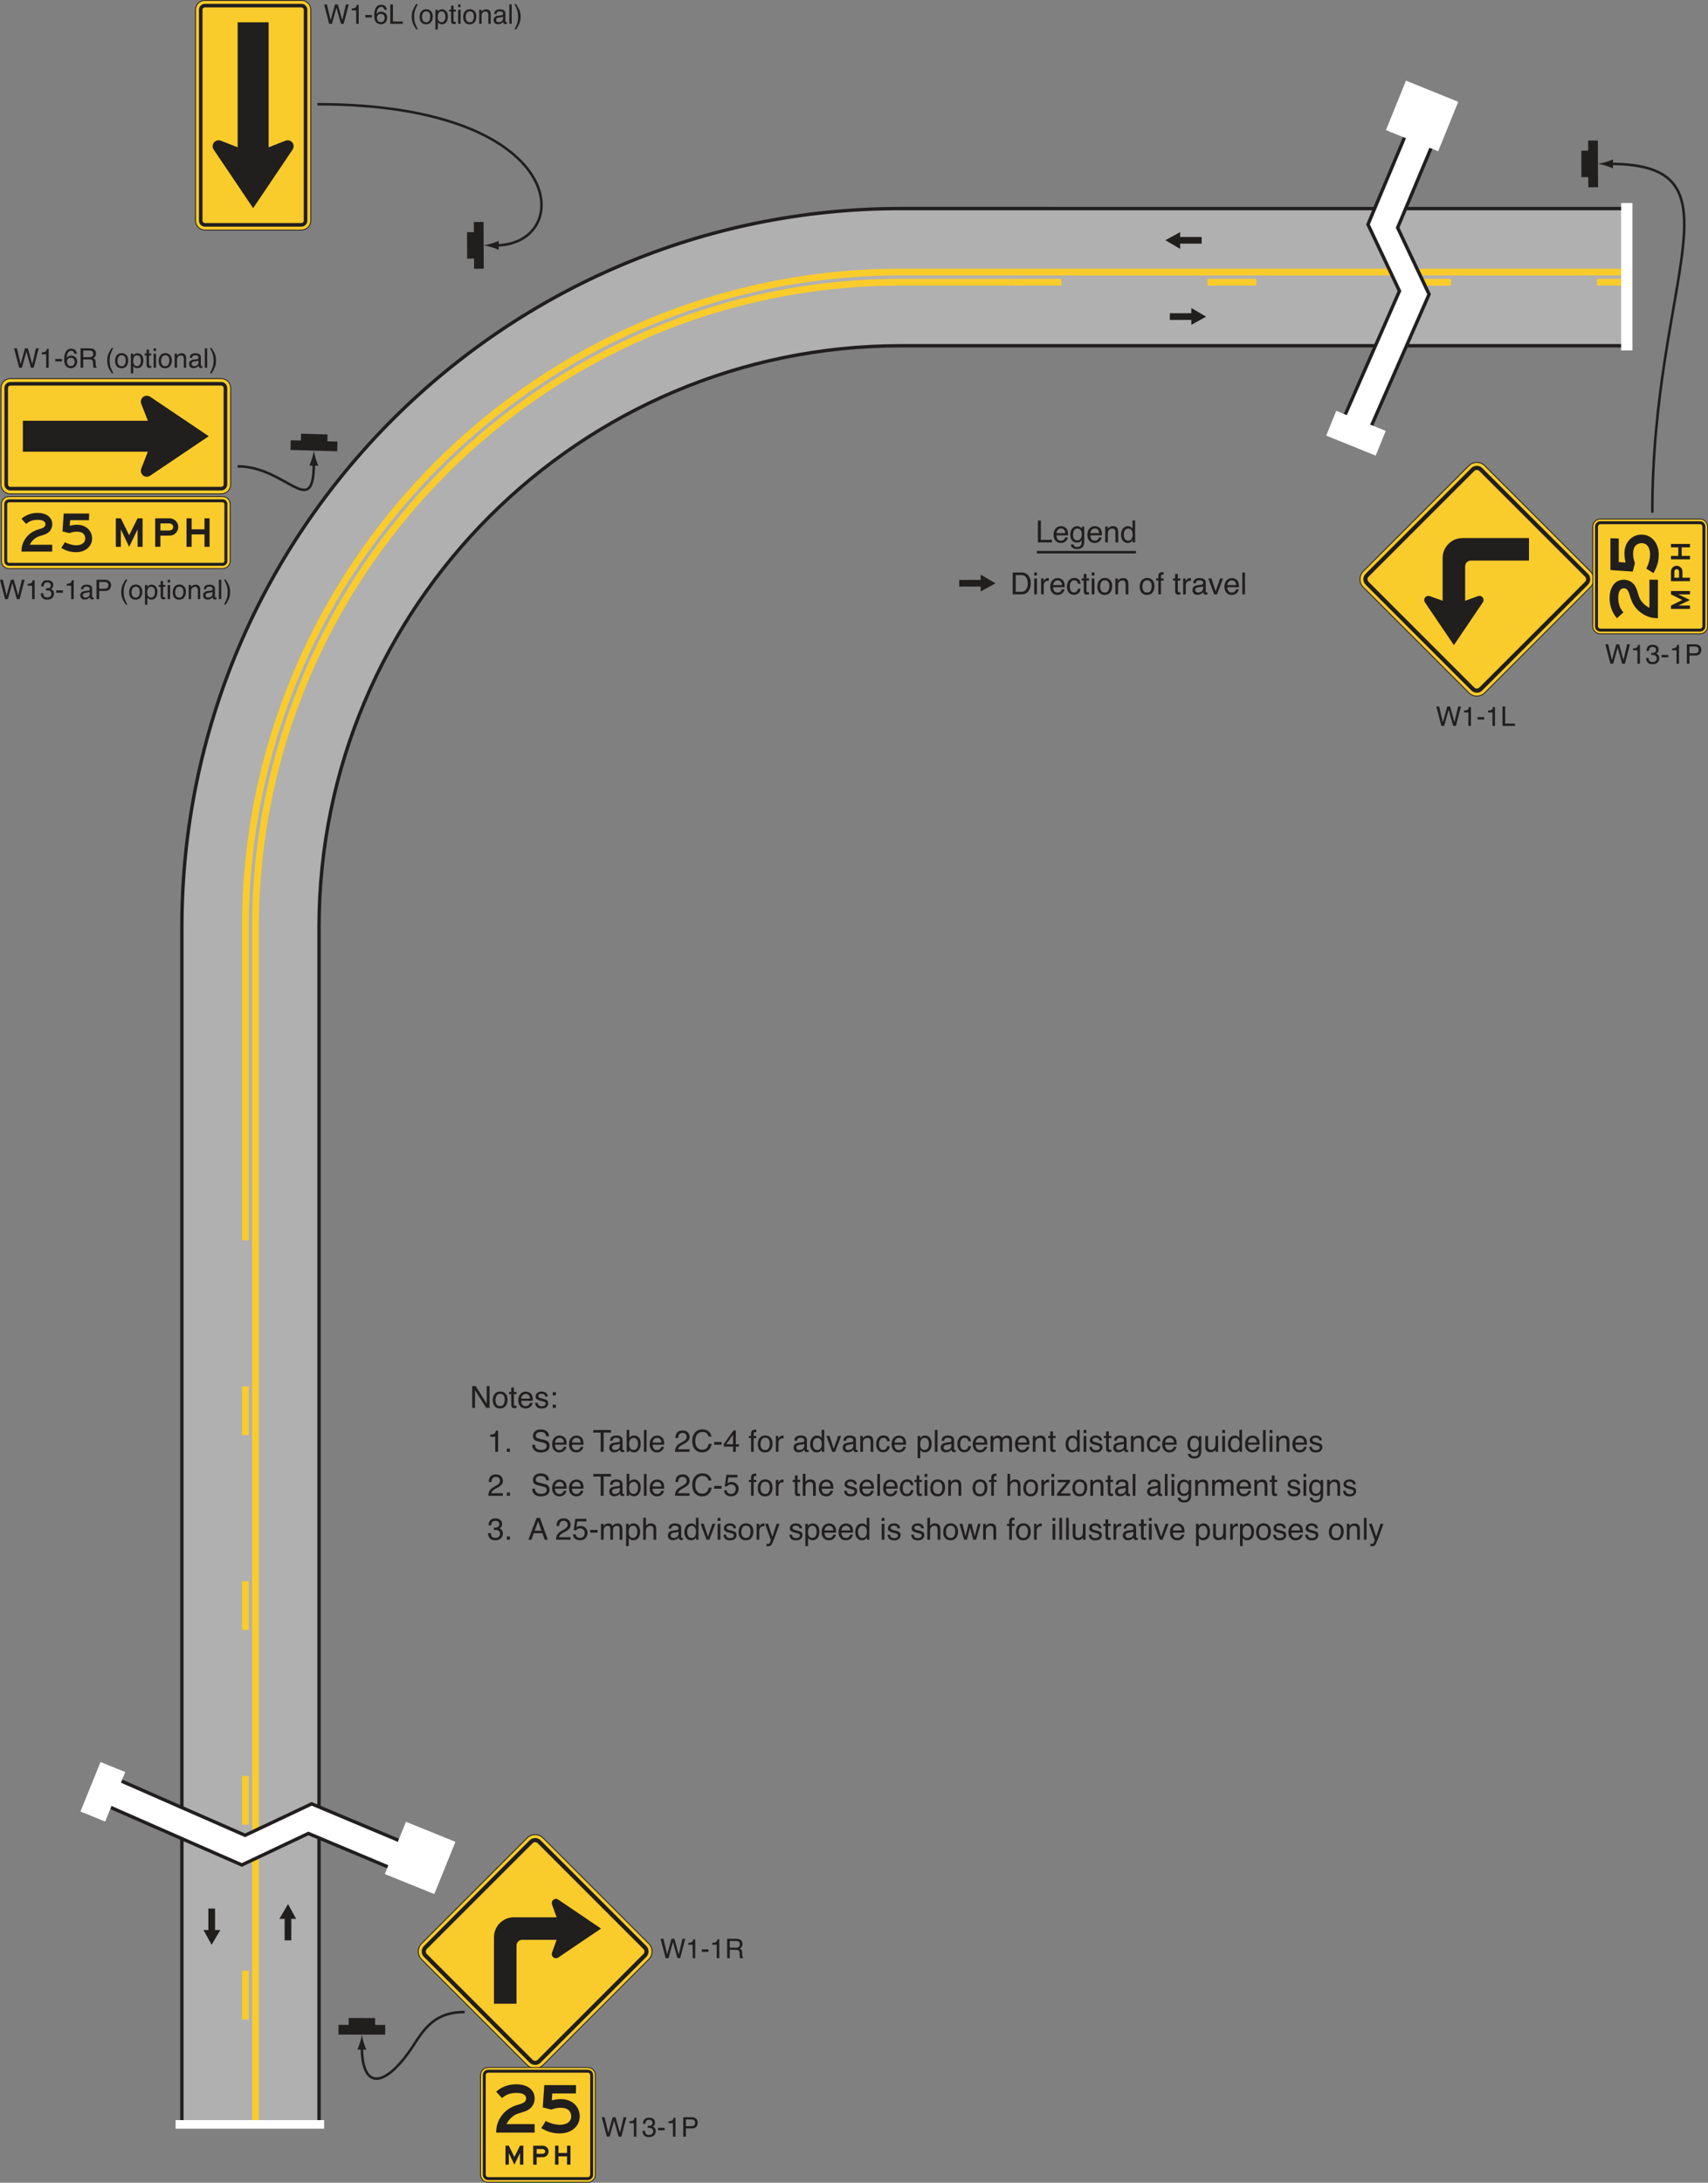 <?xml version="1.0" encoding="UTF-8"?>
<svg width="505.13pt" height="645.47pt" version="1.2" viewBox="0 0 505.13 645.47" xmlns="http://www.w3.org/2000/svg" xmlns:xlink="http://www.w3.org/1999/xlink"><rect x="0" y="0" width="505.13" height="645.47" fill="#808080" stroke="none"/><defs><symbol id="m" overflow="visible"><path d="m0.984-5.734 1.094 4.656 1.297-4.656h0.844l1.297 4.656 1.078-4.656h0.844l-1.5 5.734h-0.812l-1.328-4.766-1.328 4.766h-0.828l-1.5-5.734z"/></symbol><symbol id="g" overflow="visible"><path d="m0.766-3.969v-0.531c0.508-0.051 0.863-0.133 1.062-0.25 0.195-0.113 0.348-0.391 0.453-0.828h0.547v5.578h-0.75v-3.969z"/></symbol><symbol id="l" overflow="visible"><path d="m0.328-2.594h1.969v0.719h-1.969z"/></symbol><symbol id="as" overflow="visible"><path d="m2.344-5.625c0.625 0 1.055 0.168 1.297 0.5 0.25 0.324 0.375 0.656 0.375 1h-0.688c-0.043-0.227-0.109-0.406-0.203-0.531-0.168-0.227-0.422-0.344-0.766-0.344-0.398 0-0.715 0.184-0.953 0.547-0.23 0.367-0.355 0.887-0.375 1.562 0.156-0.238 0.359-0.414 0.609-0.531 0.219-0.102 0.469-0.156 0.75-0.156 0.469 0 0.875 0.152 1.219 0.453 0.352 0.293 0.531 0.734 0.531 1.328 0 0.512-0.168 0.965-0.5 1.359-0.336 0.387-0.805 0.578-1.406 0.578-0.531 0-0.992-0.195-1.375-0.594-0.375-0.395-0.562-1.062-0.562-2 0-0.695 0.086-1.289 0.266-1.781 0.32-0.926 0.914-1.391 1.781-1.391zm-0.047 5.141c0.363 0 0.633-0.125 0.812-0.375 0.188-0.25 0.281-0.539 0.281-0.875 0-0.289-0.086-0.562-0.25-0.812-0.156-0.258-0.453-0.391-0.891-0.391-0.305 0-0.57 0.102-0.797 0.297-0.219 0.199-0.328 0.5-0.328 0.906 0 0.355 0.098 0.652 0.297 0.891 0.207 0.242 0.5 0.359 0.875 0.359z"/></symbol><symbol id="ar" overflow="visible"><path d="m0.609-5.734h0.781v5.047h2.906v0.688h-3.688z"/></symbol><symbol id="ad" overflow="visible"></symbol><symbol id="ac" overflow="visible"><path d="m2.375-5.828c-0.418 0.793-0.684 1.375-0.797 1.75-0.188 0.574-0.281 1.23-0.281 1.969 0 0.762 0.102 1.453 0.312 2.078 0.133 0.383 0.391 0.941 0.766 1.672h-0.469c-0.375-0.594-0.609-0.977-0.703-1.141-0.094-0.168-0.195-0.391-0.297-0.672-0.148-0.383-0.25-0.797-0.312-1.234-0.023-0.227-0.031-0.445-0.031-0.656 0-0.77 0.117-1.453 0.359-2.047 0.156-0.383 0.473-0.957 0.953-1.719z"/></symbol><symbol id="o" overflow="visible"><path d="m2.172-0.453c0.469 0 0.785-0.176 0.953-0.531 0.176-0.352 0.266-0.742 0.266-1.172 0-0.395-0.062-0.711-0.188-0.953-0.199-0.383-0.539-0.578-1.016-0.578-0.43 0-0.742 0.168-0.938 0.5-0.199 0.324-0.297 0.715-0.297 1.172 0 0.449 0.098 0.824 0.297 1.125 0.195 0.293 0.504 0.438 0.922 0.438zm0.031-3.859c0.539 0 0.992 0.184 1.359 0.547 0.375 0.355 0.562 0.883 0.562 1.578 0 0.68-0.168 1.242-0.5 1.688-0.324 0.438-0.828 0.656-1.516 0.656-0.574 0-1.031-0.191-1.375-0.578-0.336-0.395-0.5-0.922-0.5-1.578 0-0.707 0.176-1.27 0.531-1.688 0.352-0.414 0.832-0.625 1.438-0.625z"/></symbol><symbol id="ab" overflow="visible"><path d="m2.281-0.469c0.332 0 0.602-0.133 0.812-0.406 0.219-0.281 0.328-0.695 0.328-1.25 0-0.332-0.047-0.617-0.141-0.859-0.18-0.457-0.512-0.688-1-0.688-0.492 0-0.824 0.246-1 0.734-0.094 0.262-0.141 0.59-0.141 0.984 0 0.324 0.047 0.602 0.141 0.828 0.188 0.438 0.52 0.656 1 0.656zm-1.812-3.703h0.672v0.562c0.145-0.188 0.301-0.332 0.469-0.438 0.238-0.156 0.516-0.234 0.828-0.234 0.477 0 0.879 0.184 1.203 0.547 0.332 0.355 0.5 0.871 0.5 1.547 0 0.918-0.234 1.57-0.703 1.953-0.305 0.25-0.656 0.375-1.062 0.375-0.312 0-0.578-0.07-0.797-0.203-0.125-0.082-0.262-0.219-0.406-0.406v2.141h-0.703z"/></symbol><symbol id="ak" overflow="visible"><path d="m0.656-5.359h0.719v1.172h0.656v0.578h-0.656v2.734c0 0.148 0.047 0.242 0.141 0.281 0.051 0.031 0.145 0.047 0.281 0.047h0.094c0.039 0 0.086-0.004 0.141-0.016v0.562c-0.074 0.02-0.156 0.035-0.25 0.047-0.086 0.008-0.18 0.016-0.281 0.016-0.324 0-0.547-0.082-0.672-0.25-0.117-0.164-0.172-0.383-0.172-0.656v-2.766h-0.562v-0.578h0.562z"/></symbol><symbol id="aj" overflow="visible"><path d="m0.516-4.172h0.719v4.172h-0.719zm0-1.562h0.719v0.797h-0.719z"/></symbol><symbol id="ai" overflow="visible"><path d="m0.516-4.188h0.672v0.594c0.195-0.238 0.406-0.41 0.625-0.516 0.219-0.113 0.461-0.172 0.734-0.172 0.594 0 0.992 0.211 1.203 0.625 0.113 0.23 0.172 0.555 0.172 0.969v2.688h-0.703v-2.641c0-0.25-0.043-0.453-0.125-0.609-0.125-0.258-0.352-0.391-0.672-0.391-0.168 0-0.305 0.016-0.406 0.047-0.199 0.055-0.371 0.168-0.516 0.344-0.117 0.137-0.195 0.277-0.234 0.422-0.031 0.148-0.047 0.359-0.047 0.641v2.188h-0.703z"/></symbol><symbol id="w" overflow="visible"><path d="m1.062-1.109c0 0.199 0.07 0.359 0.219 0.484 0.145 0.117 0.32 0.172 0.531 0.172 0.238 0 0.477-0.055 0.719-0.172 0.383-0.195 0.578-0.508 0.578-0.938v-0.562c-0.086 0.055-0.195 0.102-0.328 0.141-0.137 0.031-0.273 0.055-0.406 0.062l-0.422 0.062c-0.25 0.031-0.445 0.086-0.578 0.156-0.211 0.125-0.312 0.324-0.312 0.594zm1.703-1.422c0.156-0.02 0.258-0.086 0.312-0.203 0.031-0.062 0.047-0.156 0.047-0.281 0-0.238-0.086-0.41-0.25-0.516-0.168-0.102-0.414-0.156-0.734-0.156-0.367 0-0.625 0.102-0.781 0.297-0.086 0.105-0.141 0.266-0.172 0.484h-0.656c0.02-0.52 0.188-0.879 0.5-1.078 0.32-0.195 0.695-0.297 1.125-0.297 0.488 0 0.891 0.094 1.203 0.281 0.301 0.188 0.453 0.48 0.453 0.875v2.406c0 0.074 0.016 0.133 0.047 0.172 0.031 0.043 0.094 0.062 0.188 0.062h0.109c0.039 0 0.082-0.004 0.125-0.016v0.516c-0.117 0.031-0.203 0.051-0.266 0.062-0.055 0.008-0.125 0.016-0.219 0.016-0.242 0-0.418-0.09-0.531-0.266-0.055-0.094-0.094-0.223-0.125-0.391-0.137 0.188-0.34 0.355-0.609 0.5-0.273 0.133-0.57 0.203-0.891 0.203-0.387 0-0.703-0.117-0.953-0.344-0.242-0.238-0.359-0.535-0.359-0.891 0-0.395 0.117-0.695 0.359-0.906 0.238-0.219 0.555-0.348 0.953-0.391z"/></symbol><symbol id="ah" overflow="visible"><path d="m0.531-5.734h0.703v5.734h-0.703z"/></symbol><symbol id="ag" overflow="visible"><path d="m0.281 1.641c0.414-0.812 0.68-1.406 0.797-1.781 0.188-0.551 0.281-1.207 0.281-1.969 0-0.75-0.109-1.438-0.328-2.062-0.125-0.383-0.383-0.938-0.766-1.656h0.469c0.406 0.637 0.648 1.031 0.734 1.188 0.082 0.148 0.176 0.352 0.281 0.609 0.125 0.324 0.211 0.648 0.266 0.969 0.051 0.312 0.078 0.621 0.078 0.922 0 0.773-0.125 1.461-0.375 2.062-0.148 0.383-0.465 0.957-0.953 1.719z"/></symbol><symbol id="at" overflow="visible"><path d="m3.281-3.109c0.363 0 0.648-0.07 0.859-0.219 0.219-0.145 0.328-0.41 0.328-0.797 0-0.406-0.152-0.68-0.453-0.828-0.156-0.082-0.371-0.125-0.641-0.125h-1.891v1.969zm-2.578-2.625h2.656c0.438 0 0.797 0.062 1.078 0.188 0.539 0.242 0.812 0.695 0.812 1.359 0 0.344-0.074 0.625-0.219 0.844-0.137 0.219-0.336 0.391-0.594 0.516 0.227 0.094 0.398 0.219 0.516 0.375 0.113 0.148 0.176 0.387 0.188 0.719l0.031 0.766c0 0.219 0.016 0.383 0.047 0.484 0.051 0.188 0.133 0.309 0.25 0.359v0.125h-0.953c-0.023-0.051-0.043-0.113-0.062-0.188-0.012-0.082-0.023-0.234-0.031-0.453l-0.047-0.969c-0.023-0.375-0.164-0.625-0.422-0.75-0.148-0.07-0.383-0.109-0.703-0.109h-1.766v2.469h-0.781z"/></symbol><symbol id="af" overflow="visible"><path d="m2.078 0.156c-0.656 0-1.137-0.18-1.438-0.547-0.305-0.363-0.453-0.805-0.453-1.328h0.734c0.031 0.367 0.098 0.625 0.203 0.781 0.188 0.305 0.52 0.453 1 0.453 0.363 0 0.656-0.098 0.875-0.297 0.227-0.195 0.344-0.453 0.344-0.766 0-0.383-0.121-0.656-0.359-0.812-0.23-0.156-0.555-0.234-0.969-0.234h-0.156c-0.043 0-0.09 0.008-0.141 0.016v-0.625c0.07 0.012 0.133 0.016 0.188 0.016h0.156c0.258 0 0.477-0.039 0.656-0.125 0.289-0.145 0.438-0.406 0.438-0.781 0-0.281-0.102-0.492-0.297-0.641-0.199-0.156-0.43-0.234-0.688-0.234-0.469 0-0.793 0.156-0.969 0.469-0.105 0.18-0.164 0.422-0.172 0.734h-0.703c0-0.414 0.082-0.77 0.25-1.062 0.289-0.52 0.797-0.781 1.516-0.781 0.57 0 1.016 0.133 1.328 0.391 0.312 0.25 0.469 0.617 0.469 1.094 0 0.344-0.094 0.625-0.281 0.844-0.117 0.137-0.262 0.242-0.438 0.312 0.289 0.086 0.52 0.242 0.688 0.469 0.164 0.23 0.25 0.512 0.25 0.844 0 0.531-0.18 0.969-0.531 1.312-0.355 0.336-0.855 0.5-1.5 0.5z"/></symbol><symbol id="ae" overflow="visible"><path d="m0.688-5.734h2.578c0.508 0 0.922 0.148 1.234 0.438 0.312 0.281 0.469 0.684 0.469 1.203 0 0.449-0.141 0.84-0.422 1.172-0.273 0.336-0.699 0.5-1.281 0.5h-1.797v2.422h-0.781zm3.5 1.641c0-0.414-0.156-0.703-0.469-0.859-0.18-0.082-0.414-0.125-0.703-0.125h-1.547v2h1.547c0.344 0 0.625-0.07 0.844-0.219 0.219-0.156 0.328-0.422 0.328-0.797z"/></symbol><symbol id="bd" overflow="visible"><path d="m0.688-6.453h0.875v5.688h3.266v0.766h-4.141z"/></symbol><symbol id="b" overflow="visible"><path d="m2.547-4.812c0.332 0 0.656 0.078 0.969 0.234s0.551 0.359 0.719 0.609c0.156 0.242 0.258 0.516 0.312 0.828 0.039 0.219 0.062 0.57 0.062 1.047h-3.438c0.008 0.469 0.117 0.852 0.328 1.141 0.207 0.293 0.535 0.438 0.984 0.438 0.414 0 0.742-0.133 0.984-0.406 0.145-0.164 0.242-0.352 0.297-0.562h0.781c-0.023 0.18-0.09 0.375-0.203 0.594-0.117 0.211-0.246 0.383-0.391 0.516-0.242 0.23-0.539 0.383-0.891 0.469-0.188 0.051-0.402 0.078-0.641 0.078-0.594 0-1.094-0.211-1.5-0.641-0.406-0.426-0.609-1.023-0.609-1.797 0-0.75 0.203-1.359 0.609-1.828 0.414-0.477 0.957-0.719 1.625-0.719zm1.25 2.078c-0.031-0.344-0.105-0.613-0.219-0.812-0.219-0.383-0.586-0.578-1.094-0.578-0.355 0-0.656 0.137-0.906 0.406-0.25 0.262-0.383 0.59-0.391 0.984z"/></symbol><symbol id="t" overflow="visible"><path d="m2.234-4.797c0.375 0 0.695 0.094 0.969 0.281 0.156 0.105 0.312 0.258 0.469 0.453v-0.594h0.719v4.281c0 0.594-0.09 1.062-0.266 1.406-0.324 0.633-0.945 0.953-1.859 0.953-0.5 0-0.93-0.117-1.281-0.344-0.344-0.219-0.539-0.574-0.578-1.062h0.812c0.039 0.219 0.117 0.383 0.234 0.5 0.176 0.176 0.457 0.266 0.844 0.266 0.602 0 1-0.219 1.188-0.656 0.102-0.25 0.156-0.695 0.156-1.344-0.168 0.242-0.359 0.422-0.578 0.547-0.219 0.113-0.512 0.172-0.875 0.172-0.512 0-0.961-0.18-1.344-0.547-0.387-0.363-0.578-0.961-0.578-1.797 0-0.789 0.191-1.406 0.578-1.844 0.383-0.445 0.848-0.672 1.391-0.672zm1.438 2.422c0-0.582-0.125-1.016-0.375-1.297-0.242-0.281-0.543-0.422-0.906-0.422-0.562 0-0.945 0.262-1.141 0.781-0.117 0.281-0.172 0.648-0.172 1.094 0 0.531 0.109 0.938 0.328 1.219 0.219 0.273 0.504 0.406 0.859 0.406 0.57 0 0.973-0.254 1.203-0.766 0.133-0.289 0.203-0.629 0.203-1.016z"/></symbol><symbol id="e" overflow="visible"><path d="m0.578-4.703h0.75v0.672c0.227-0.281 0.461-0.477 0.703-0.594 0.25-0.125 0.531-0.188 0.844-0.188 0.664 0 1.113 0.234 1.344 0.703 0.133 0.25 0.203 0.617 0.203 1.094v3.016h-0.812v-2.969c0-0.281-0.043-0.508-0.125-0.688-0.137-0.289-0.391-0.438-0.766-0.438-0.188 0-0.34 0.016-0.453 0.047-0.219 0.062-0.414 0.195-0.578 0.391-0.137 0.156-0.227 0.32-0.266 0.484-0.031 0.168-0.047 0.402-0.047 0.703v2.469h-0.797z"/></symbol><symbol id="n" overflow="visible"><path d="m1.078-2.297c0 0.5 0.102 0.922 0.312 1.266 0.219 0.344 0.566 0.516 1.047 0.516 0.363 0 0.66-0.156 0.891-0.469 0.238-0.32 0.359-0.773 0.359-1.359 0-0.602-0.125-1.047-0.375-1.328-0.242-0.281-0.539-0.422-0.891-0.422-0.398 0-0.719 0.152-0.969 0.453-0.25 0.305-0.375 0.75-0.375 1.344zm1.188-2.5c0.363 0 0.664 0.078 0.906 0.234 0.145 0.086 0.305 0.242 0.484 0.469v-2.391h0.766v6.484h-0.719v-0.656c-0.188 0.293-0.406 0.508-0.656 0.641-0.25 0.125-0.539 0.188-0.859 0.188-0.531 0-0.992-0.219-1.375-0.656-0.375-0.445-0.562-1.035-0.562-1.766 0-0.688 0.172-1.281 0.516-1.781 0.352-0.508 0.852-0.766 1.5-0.766z"/></symbol><symbol id="au" overflow="visible"><path d="m3.172-0.75c0.289 0 0.531-0.031 0.719-0.094 0.344-0.113 0.625-0.332 0.844-0.656 0.164-0.258 0.289-0.594 0.375-1 0.039-0.238 0.062-0.461 0.062-0.672 0-0.801-0.164-1.422-0.484-1.859-0.312-0.445-0.824-0.672-1.531-0.672h-1.547v4.953zm-2.453-5.703h2.625c0.883 0 1.57 0.312 2.062 0.938 0.438 0.574 0.656 1.305 0.656 2.188 0 0.688-0.133 1.309-0.391 1.859-0.449 0.98-1.23 1.469-2.344 1.469h-2.609z"/></symbol><symbol id="d" overflow="visible"><path d="m0.578-4.688h0.812v4.688h-0.812zm0-1.766h0.812v0.891h-0.812z"/></symbol><symbol id="k" overflow="visible"><path d="m0.609-4.703h0.75v0.812c0.062-0.156 0.211-0.348 0.453-0.578 0.238-0.227 0.516-0.344 0.828-0.344 0.008 0 0.031 0.008 0.062 0.016h0.188v0.844c-0.043-0.008-0.086-0.016-0.125-0.016-0.043-0.008-0.09-0.016-0.141-0.016-0.398 0-0.703 0.133-0.922 0.391-0.211 0.262-0.312 0.559-0.312 0.891v2.703h-0.781z"/></symbol><symbol id="p" overflow="visible"><path d="m2.391-4.844c0.531 0 0.961 0.133 1.297 0.391 0.332 0.262 0.535 0.703 0.609 1.328h-0.781c-0.043-0.289-0.148-0.531-0.312-0.719-0.168-0.195-0.438-0.297-0.812-0.297-0.5 0-0.859 0.25-1.078 0.75-0.137 0.312-0.203 0.703-0.203 1.172 0 0.48 0.098 0.883 0.297 1.203 0.195 0.312 0.508 0.469 0.938 0.469 0.32 0 0.578-0.098 0.766-0.297 0.195-0.195 0.332-0.473 0.406-0.828h0.781c-0.094 0.625-0.32 1.086-0.672 1.375-0.344 0.293-0.793 0.438-1.344 0.438-0.617 0-1.105-0.223-1.469-0.672-0.367-0.457-0.547-1.02-0.547-1.688 0-0.832 0.195-1.477 0.594-1.938 0.406-0.457 0.914-0.688 1.531-0.688z"/></symbol><symbol id="j" overflow="visible"><path d="m0.734-6.016h0.797v1.312h0.766v0.641h-0.766v3.078c0 0.156 0.055 0.266 0.172 0.328 0.062 0.031 0.164 0.047 0.312 0.047h0.109c0.051 0 0.109-0.004 0.172-0.016v0.625c-0.094 0.031-0.195 0.051-0.297 0.062-0.094 0.008-0.199 0.016-0.312 0.016-0.367 0-0.617-0.094-0.75-0.281-0.137-0.195-0.203-0.441-0.203-0.734v-3.125h-0.641v-0.641h0.641z"/></symbol><symbol id="c" overflow="visible"><path d="m2.453-0.516c0.52 0 0.875-0.195 1.062-0.594 0.195-0.395 0.297-0.836 0.297-1.328 0-0.438-0.07-0.789-0.203-1.062-0.219-0.438-0.605-0.656-1.156-0.656-0.48 0-0.828 0.188-1.047 0.562-0.219 0.367-0.328 0.809-0.328 1.328 0 0.5 0.109 0.918 0.328 1.25 0.219 0.336 0.566 0.5 1.047 0.5zm0.031-4.328c0.602 0 1.113 0.203 1.531 0.609 0.414 0.406 0.625 1 0.625 1.781 0 0.762-0.188 1.391-0.562 1.891-0.367 0.492-0.934 0.734-1.703 0.734-0.648 0-1.164-0.219-1.547-0.656-0.375-0.438-0.562-1.023-0.562-1.766 0-0.789 0.195-1.422 0.594-1.891 0.406-0.469 0.945-0.703 1.625-0.703z"/></symbol><symbol id="a" overflow="visible"></symbol><symbol id="r" overflow="visible"><path d="m0.781-5.422c0.008-0.332 0.066-0.57 0.172-0.719 0.176-0.27 0.531-0.406 1.062-0.406h0.156c0.051 0 0.109 0.008 0.172 0.016v0.719h-0.172c-0.031-0.008-0.07-0.016-0.109-0.016-0.242 0-0.387 0.062-0.438 0.188-0.043 0.125-0.062 0.445-0.062 0.953h0.781v0.625h-0.781v4.062h-0.781v-4.062h-0.656v-0.625h0.656z"/></symbol><symbol id="i" overflow="visible"><path d="m1.188-1.25c0 0.23 0.082 0.414 0.25 0.547 0.164 0.125 0.363 0.188 0.594 0.188 0.281 0 0.551-0.062 0.812-0.188 0.438-0.219 0.656-0.57 0.656-1.062v-0.625c-0.094 0.062-0.219 0.117-0.375 0.156-0.156 0.031-0.309 0.059-0.453 0.078l-0.469 0.062c-0.293 0.043-0.512 0.105-0.656 0.188-0.242 0.137-0.359 0.355-0.359 0.656zm1.922-1.609c0.176-0.02 0.297-0.094 0.359-0.219 0.031-0.07 0.047-0.176 0.047-0.312 0-0.258-0.102-0.453-0.297-0.578-0.188-0.125-0.461-0.188-0.812-0.188-0.418 0-0.711 0.117-0.875 0.344-0.094 0.117-0.156 0.297-0.188 0.547h-0.734c0.008-0.582 0.191-0.988 0.547-1.219 0.363-0.227 0.785-0.344 1.266-0.344 0.551 0 1.004 0.109 1.359 0.328 0.344 0.211 0.516 0.539 0.516 0.984v2.703c0 0.086 0.016 0.152 0.047 0.203 0.031 0.055 0.098 0.078 0.203 0.078h0.125c0.039-0.008 0.086-0.02 0.141-0.031v0.578c-0.125 0.039-0.219 0.062-0.281 0.062-0.062 0.008-0.152 0.016-0.266 0.016-0.273 0-0.469-0.094-0.594-0.281-0.062-0.102-0.109-0.25-0.141-0.438-0.156 0.211-0.387 0.391-0.688 0.547-0.305 0.156-0.637 0.234-1 0.234-0.438 0-0.797-0.133-1.078-0.391-0.273-0.27-0.406-0.602-0.406-1 0-0.438 0.133-0.773 0.406-1.016 0.27-0.238 0.629-0.383 1.078-0.438z"/></symbol><symbol id="v" overflow="visible"><path d="m0.969-4.703 1.25 3.828 1.312-3.828h0.875l-1.781 4.703h-0.844l-1.734-4.703z"/></symbol><symbol id="h" overflow="visible"><path d="m0.609-6.453h0.781v6.453h-0.781z"/></symbol><symbol id="bc" overflow="visible"><path d="m0.688-6.453h1.031l3.266 5.234v-5.234h0.828v6.453h-0.984l-3.312-5.219v5.219h-0.828z"/></symbol><symbol id="f" overflow="visible"><path d="m1.047-1.484c0.02 0.273 0.086 0.477 0.203 0.609 0.195 0.262 0.539 0.391 1.031 0.391 0.289 0 0.547-0.062 0.766-0.188 0.227-0.133 0.344-0.332 0.344-0.594 0-0.207-0.09-0.363-0.266-0.469-0.117-0.062-0.34-0.133-0.672-0.219l-0.641-0.156c-0.398-0.102-0.688-0.219-0.875-0.344-0.344-0.207-0.516-0.5-0.516-0.875 0-0.445 0.16-0.805 0.484-1.078 0.32-0.281 0.754-0.422 1.297-0.422 0.707 0 1.219 0.211 1.531 0.625 0.195 0.262 0.289 0.543 0.281 0.844h-0.75c-0.012-0.176-0.074-0.336-0.188-0.484-0.18-0.207-0.492-0.312-0.938-0.312-0.305 0-0.531 0.059-0.688 0.172-0.156 0.117-0.234 0.266-0.234 0.453 0 0.211 0.102 0.375 0.312 0.5 0.113 0.074 0.285 0.137 0.516 0.188l0.531 0.125c0.562 0.137 0.941 0.273 1.141 0.406 0.301 0.199 0.453 0.516 0.453 0.953 0 0.418-0.164 0.781-0.484 1.094-0.312 0.301-0.793 0.453-1.438 0.453-0.699 0-1.195-0.164-1.484-0.484-0.293-0.32-0.449-0.719-0.469-1.188z"/></symbol><symbol id="bb" overflow="visible"><path d="m1-4.641h0.922v0.953h-0.922zm0 3.688h0.922v0.953h-0.922z"/></symbol><symbol id="ba" overflow="visible"><path d="m0.859-4.453v-0.609c0.57-0.051 0.969-0.141 1.188-0.266 0.227-0.133 0.398-0.445 0.516-0.938h0.625v6.266h-0.844v-4.453z"/></symbol><symbol id="aa" overflow="visible"><path d="m0.766-0.953h0.922v0.953h-0.922z"/></symbol><symbol id="aq" overflow="visible"><path d="m1.25-2.078c0.02 0.367 0.109 0.664 0.266 0.891 0.289 0.43 0.801 0.641 1.531 0.641 0.332 0 0.633-0.047 0.906-0.141 0.52-0.188 0.781-0.516 0.781-0.984 0-0.344-0.109-0.594-0.328-0.75-0.23-0.145-0.578-0.27-1.047-0.375l-0.875-0.203c-0.574-0.125-0.98-0.266-1.219-0.422-0.406-0.27-0.609-0.672-0.609-1.203 0-0.582 0.195-1.062 0.594-1.438 0.406-0.375 0.973-0.562 1.703-0.562 0.676 0 1.25 0.168 1.719 0.5 0.477 0.324 0.719 0.844 0.719 1.562h-0.812c-0.055-0.344-0.148-0.609-0.281-0.797-0.273-0.332-0.727-0.5-1.359-0.5-0.523 0-0.898 0.109-1.125 0.328-0.219 0.211-0.328 0.461-0.328 0.75 0 0.312 0.129 0.543 0.391 0.688 0.176 0.094 0.566 0.215 1.172 0.359l0.906 0.203c0.438 0.105 0.773 0.242 1.016 0.406 0.406 0.305 0.609 0.742 0.609 1.312 0 0.719-0.262 1.234-0.781 1.547-0.523 0.301-1.125 0.453-1.812 0.453-0.805 0-1.43-0.203-1.875-0.609-0.461-0.406-0.684-0.957-0.672-1.656z"/></symbol><symbol id="ap" overflow="visible"><path d="m5.391-6.453v0.766h-2.188v5.688h-0.875v-5.688h-2.188v-0.766z"/></symbol><symbol id="ao" overflow="visible"><path d="m0.516-6.484h0.766v2.344c0.176-0.219 0.383-0.383 0.625-0.5 0.238-0.125 0.5-0.188 0.781-0.188 0.582 0 1.055 0.203 1.422 0.609 0.363 0.398 0.547 0.992 0.547 1.781 0 0.742-0.184 1.359-0.547 1.859-0.355 0.492-0.852 0.734-1.484 0.734-0.355 0-0.656-0.09-0.906-0.266-0.148-0.102-0.305-0.27-0.469-0.5v0.609h-0.734zm2.062 5.938c0.426 0 0.742-0.164 0.953-0.5 0.219-0.344 0.328-0.797 0.328-1.359 0-0.488-0.109-0.895-0.328-1.219-0.211-0.332-0.523-0.5-0.938-0.5-0.355 0-0.668 0.137-0.938 0.406-0.273 0.262-0.406 0.699-0.406 1.312 0 0.449 0.051 0.809 0.156 1.078 0.207 0.523 0.598 0.781 1.172 0.781z"/></symbol><symbol id="u" overflow="visible"><path d="m0.281 0c0.031-0.539 0.141-1.008 0.328-1.406 0.195-0.406 0.582-0.773 1.156-1.109l0.844-0.484c0.375-0.219 0.633-0.406 0.781-0.562 0.238-0.238 0.359-0.516 0.359-0.828 0-0.363-0.109-0.656-0.328-0.875s-0.512-0.328-0.875-0.328c-0.543 0-0.918 0.211-1.125 0.625-0.117 0.219-0.18 0.523-0.188 0.906h-0.797c0.008-0.539 0.109-0.988 0.297-1.344 0.344-0.602 0.945-0.906 1.812-0.906 0.727 0 1.254 0.199 1.578 0.594 0.332 0.387 0.5 0.812 0.5 1.281 0 0.512-0.18 0.945-0.531 1.297-0.199 0.211-0.562 0.465-1.094 0.766l-0.609 0.328c-0.281 0.156-0.508 0.309-0.672 0.453-0.293 0.25-0.477 0.531-0.547 0.844h3.422v0.75z"/></symbol><symbol id="an" overflow="visible"><path d="m3.406-6.625c0.812 0 1.441 0.215 1.891 0.641 0.457 0.43 0.711 0.918 0.766 1.469h-0.859c-0.094-0.414-0.289-0.742-0.578-0.984-0.281-0.25-0.684-0.375-1.203-0.375-0.637 0-1.152 0.227-1.547 0.672-0.398 0.449-0.594 1.137-0.594 2.062 0 0.75 0.176 1.359 0.531 1.828 0.352 0.469 0.879 0.703 1.578 0.703 0.645 0 1.141-0.242 1.484-0.734 0.176-0.258 0.305-0.602 0.391-1.031h0.859c-0.086 0.68-0.34 1.25-0.766 1.719-0.512 0.555-1.199 0.828-2.062 0.828-0.75 0-1.383-0.227-1.891-0.688-0.68-0.602-1.016-1.531-1.016-2.781 0-0.945 0.254-1.727 0.766-2.344 0.539-0.656 1.289-0.984 2.25-0.984z"/></symbol><symbol id="z" overflow="visible"><path d="m0.375-2.906h2.203v0.812h-2.203z"/></symbol><symbol id="az" overflow="visible"><path d="m2.969-2.234v-2.844l-2.016 2.844zm0.016 2.234v-1.531h-2.75v-0.781l2.875-4h0.672v4.078h0.922v0.703h-0.922v1.531z"/></symbol><symbol id="q" overflow="visible"><path d="m2.562-0.531c0.375 0 0.68-0.148 0.922-0.453 0.25-0.312 0.375-0.773 0.375-1.391 0-0.375-0.059-0.695-0.172-0.969-0.199-0.52-0.574-0.781-1.125-0.781-0.543 0-0.918 0.273-1.125 0.812-0.105 0.305-0.156 0.68-0.156 1.125 0 0.367 0.051 0.672 0.156 0.922 0.207 0.492 0.582 0.734 1.125 0.734zm-2.047-4.156h0.766v0.625c0.164-0.207 0.344-0.375 0.531-0.5 0.258-0.176 0.57-0.266 0.938-0.266 0.531 0 0.977 0.211 1.344 0.625 0.375 0.406 0.562 0.992 0.562 1.75 0 1.023-0.266 1.75-0.797 2.188-0.344 0.281-0.742 0.422-1.188 0.422-0.355 0-0.652-0.078-0.891-0.234-0.148-0.082-0.305-0.234-0.469-0.453v2.406h-0.797z"/></symbol><symbol id="y" overflow="visible"><path d="m0.578-4.703h0.781v0.672c0.188-0.238 0.359-0.41 0.516-0.516 0.258-0.176 0.555-0.266 0.891-0.266 0.375 0 0.676 0.094 0.906 0.281 0.125 0.105 0.238 0.262 0.344 0.469 0.176-0.258 0.383-0.445 0.625-0.562 0.238-0.125 0.504-0.188 0.797-0.188 0.633 0 1.066 0.23 1.297 0.688 0.113 0.25 0.172 0.578 0.172 0.984v3.141h-0.812v-3.266c0-0.312-0.078-0.523-0.234-0.641-0.156-0.125-0.352-0.188-0.578-0.188-0.312 0-0.586 0.105-0.812 0.312-0.219 0.211-0.328 0.559-0.328 1.047v2.734h-0.797v-3.078c0-0.312-0.043-0.539-0.125-0.688-0.117-0.219-0.34-0.328-0.672-0.328-0.293 0-0.562 0.117-0.812 0.344-0.242 0.23-0.359 0.648-0.359 1.25v2.5h-0.797z"/></symbol><symbol id="x" overflow="visible"><path d="m1.375-4.703v3.125c0 0.242 0.035 0.434 0.109 0.578 0.145 0.281 0.406 0.422 0.781 0.422 0.551 0 0.926-0.242 1.125-0.734 0.113-0.258 0.172-0.617 0.172-1.078v-2.312h0.781v4.703h-0.734v-0.688c-0.105 0.18-0.23 0.328-0.375 0.453-0.305 0.238-0.672 0.359-1.109 0.359-0.668 0-1.121-0.223-1.359-0.672-0.137-0.238-0.203-0.555-0.203-0.953v-3.203z"/></symbol><symbol id="am" overflow="visible"><path d="m1.109-1.609c0.051 0.461 0.258 0.773 0.625 0.938 0.188 0.094 0.406 0.141 0.656 0.141 0.469 0 0.812-0.148 1.031-0.453 0.227-0.301 0.344-0.633 0.344-1 0-0.438-0.137-0.773-0.406-1.016-0.262-0.238-0.578-0.359-0.953-0.359-0.273 0-0.508 0.055-0.703 0.156-0.199 0.105-0.367 0.25-0.5 0.438l-0.688-0.031 0.484-3.391h3.266v0.766h-2.672l-0.266 1.75c0.145-0.113 0.281-0.195 0.406-0.25 0.238-0.094 0.508-0.141 0.812-0.141 0.582 0 1.07 0.188 1.469 0.562 0.406 0.367 0.609 0.836 0.609 1.406 0 0.594-0.188 1.121-0.562 1.578-0.367 0.449-0.949 0.672-1.75 0.672-0.512 0-0.965-0.141-1.359-0.422-0.398-0.289-0.617-0.738-0.656-1.344z"/></symbol><symbol id="s" overflow="visible"><path d="m0.578-6.484h0.797v2.422c0.188-0.238 0.352-0.41 0.5-0.516 0.258-0.164 0.578-0.25 0.953-0.25 0.688 0 1.148 0.242 1.391 0.719 0.133 0.262 0.203 0.625 0.203 1.094v3.016h-0.812v-2.969c0-0.344-0.047-0.598-0.141-0.766-0.148-0.25-0.418-0.375-0.812-0.375-0.324 0-0.621 0.117-0.891 0.344-0.262 0.219-0.391 0.641-0.391 1.266v2.5h-0.797z"/></symbol><symbol id="ay" overflow="visible"><path d="m0.234-0.625 2.781-3.375h-2.578v-0.703h3.641v0.641l-2.766 3.359h2.859v0.703h-3.938z"/></symbol><symbol id="ax" overflow="visible"><path d="m2.344 0.172c-0.75 0-1.293-0.203-1.625-0.609-0.336-0.414-0.5-0.914-0.5-1.5h0.828c0.031 0.406 0.102 0.703 0.219 0.891 0.207 0.336 0.578 0.5 1.109 0.5 0.414 0 0.75-0.109 1-0.328 0.258-0.227 0.391-0.52 0.391-0.875 0-0.426-0.137-0.723-0.406-0.891-0.262-0.176-0.625-0.266-1.094-0.266h-0.172-0.156v-0.703c0.082 0.012 0.148 0.023 0.203 0.031h0.188c0.289 0 0.531-0.047 0.719-0.141 0.332-0.164 0.5-0.457 0.5-0.875 0-0.32-0.109-0.566-0.328-0.734-0.219-0.164-0.48-0.25-0.781-0.25-0.531 0-0.898 0.18-1.094 0.531-0.117 0.188-0.18 0.461-0.188 0.812h-0.781c0-0.469 0.094-0.863 0.281-1.188 0.32-0.582 0.891-0.875 1.703-0.875 0.633 0 1.129 0.148 1.484 0.438 0.352 0.281 0.531 0.695 0.531 1.234 0 0.387-0.105 0.699-0.312 0.938-0.125 0.148-0.293 0.262-0.5 0.344 0.332 0.094 0.586 0.273 0.766 0.531 0.188 0.262 0.281 0.578 0.281 0.953 0 0.594-0.199 1.086-0.594 1.469-0.398 0.375-0.953 0.562-1.672 0.562z"/></symbol><symbol id="aw" overflow="visible"><path d="m4-2.641-0.984-2.859-1.031 2.859zm-1.438-3.812h0.984l2.344 6.453h-0.953l-0.656-1.938h-2.547l-0.703 1.938h-0.906z"/></symbol><symbol id="al" overflow="visible"><path d="m3.516-4.703h0.875c-0.105 0.305-0.352 0.992-0.734 2.062-0.293 0.812-0.531 1.477-0.719 1.984-0.461 1.195-0.781 1.926-0.969 2.188-0.188 0.258-0.512 0.391-0.969 0.391-0.117 0-0.203-0.008-0.266-0.016-0.055 0-0.125-0.012-0.219-0.031v-0.734c0.133 0.039 0.234 0.066 0.297 0.078 0.062 0.008 0.117 0.016 0.172 0.016 0.145 0 0.25-0.027 0.312-0.078 0.07-0.055 0.133-0.109 0.188-0.172 0.008-0.031 0.055-0.156 0.141-0.375 0.094-0.211 0.16-0.367 0.203-0.469l-1.734-4.844h0.891l1.266 3.828z"/></symbol><symbol id="av" overflow="visible"><path d="m0.938-4.703 0.906 3.703 0.922-3.703h0.891l0.922 3.688 0.969-3.688h0.781l-1.359 4.703h-0.828l-0.953-3.641-0.922 3.641h-0.828l-1.359-4.703z"/></symbol></defs><g transform="translate(-53.303 -86.676)"><path transform="matrix(1 0 0 -1 319.71 148.35)" d="m0.002 0.001c-117.24 0-212.62-95.379-212.62-212.62v-353.47h40.559v353.47c0 94.871 77.184 172.05 172.06 172.05h213.89v40.562z" fill="#b0b0b0" stroke="#211e1e"/><g fill="none"><path transform="matrix(1 0 0 -1 533.6 188.91)" d="m9.625e-4 -0.001v40.562" stroke="#211e1e"/><g stroke="#facc2b" stroke-width="2"><path transform="matrix(1 0 0 -1 352.82 170.13)" d="m0.002-1.25e-5h180.78" stroke-dasharray="14.4, 43.2"/><path transform="matrix(1 0 0 -1 128.87 714.44)" d="m-0.002 0v353.47c0 105.23 85.609 190.84 190.84 190.84h33.113"/><path transform="matrix(1 0 0 -1 125.87 439.07)" d="m-0.002-1.25e-5v-275.37" stroke-dasharray="14.4, 43.2"/><path transform="matrix(1 0 0 -1 533.6 167.13)" d="m9.625e-4 -1.25e-5h-213.9c-106.88 0-193.83-86.953-193.83-193.84v-78.102"/></g></g><g fill="#fff"><path d="m149.16 713.64h-43.926v2.531h43.926z"/><path d="m536.09 190.3h-3.356v-43.586h3.356z"/><path transform="matrix(1 0 0 -1 171.5 640.21)" d="m0.001-3.125e-5 -26.996 11.34-19.688-9.309-41.367 18.148 0.969 8.762 41.367-18.145 19.691 9.305 26.992-11.336z" stroke="#211e1e"/><path d="m84.418 625.34-7.316-2.961 5.926-14.637 7.32 2.965z"/><path d="m167.1 640.86 14.637 5.93 6.258-15.449-14.637-5.926z"/></g><g fill="#211e1e"><use x="149.006" y="93.715" width="100%" height="100%" xlink:href="#m"/><use x="156.558" y="93.715" width="100%" height="100%" xlink:href="#g"/><use x="161.006" y="93.715" width="100%" height="100%" xlink:href="#l"/><use x="163.67" y="93.715" width="100%" height="100%" xlink:href="#as"/><use x="168.118" y="93.715" width="100%" height="100%" xlink:href="#ar"/><use x="172.276" y="93.715" width="100%" height="100%" xlink:href="#ad"/><use x="174.5" y="93.715" width="100%" height="100%" xlink:href="#ac"/><use x="177.164" y="93.715" width="100%" height="100%" xlink:href="#o"/><use x="181.612" y="93.715" width="100%" height="100%" xlink:href="#ab"/><use x="186.06" y="93.715" width="100%" height="100%" xlink:href="#ak"/><use x="188.284" y="93.715" width="100%" height="100%" xlink:href="#aj"/><use x="190.06" y="93.715" width="100%" height="100%" xlink:href="#o"/><use x="194.508" y="93.715" width="100%" height="100%" xlink:href="#ai"/><use x="198.956" y="93.715" width="100%" height="100%" xlink:href="#w"/><use x="203.404" y="93.715" width="100%" height="100%" xlink:href="#ah"/><use x="205.18" y="93.715" width="100%" height="100%" xlink:href="#ag"/><g><path d="m139.21 219.73 0.043-1.434 0.039-1.438 1.438 0.047 1.438 0.043h0.066l0.062 4e-3 0.027-1.02 0.031-1.016 3.91 0.117 3.906 0.117-0.031 1.012-0.031 1.016 3 0.094-0.086 2.867-6.906-0.207z"/><path d="m153.41 688.34 4e-3 -1.438v-1.434l2.875 8e-3h0.129v-2.035l7.82 0.016-4e-3 1.016v1.016l3 8e-3 -4e-3 1.438-4e-3 1.43-6.91-0.012z"/><path d="m336.98 258.16h6.352v-1.559l4.379 2.574-4.379 2.398v-1.438h-6.352z"/><path d="m399.27 179.31h6.356v-1.559l4.375 2.578-4.375 2.398v-1.441h-6.356z"/><path d="m408.68 158.73h-6.352v1.559l-4.375-2.578 4.375-2.398v1.441h6.352z"/></g></g><path transform="matrix(1 0 0 -1 359.97 249.97)" d="m-9.4375e-4 -4.5e-4h29.293" fill="none" stroke="#211e1e" stroke-width=".75"/><g fill="#211e1e"><use x="359.566" y="247.078" width="100%" height="100%" xlink:href="#bd"/><use x="364.57" y="247.078" width="100%" height="100%" xlink:href="#b"/><use x="369.574" y="247.078" width="100%" height="100%" xlink:href="#t"/><use x="374.578" y="247.078" width="100%" height="100%" xlink:href="#b"/><use x="379.582" y="247.078" width="100%" height="100%" xlink:href="#e"/><use x="384.586" y="247.078" width="100%" height="100%" xlink:href="#n"/><use x="352.087" y="262.432" width="100%" height="100%" xlink:href="#au"/><use x="358.585" y="262.432" width="100%" height="100%" xlink:href="#d"/><use x="360.583" y="262.432" width="100%" height="100%" xlink:href="#k"/><use x="363.58" y="262.432" width="100%" height="100%" xlink:href="#b"/><use x="368.584" y="262.432" width="100%" height="100%" xlink:href="#p"/><use x="373.084" y="262.432" width="100%" height="100%" xlink:href="#j"/><use x="375.586" y="262.432" width="100%" height="100%" xlink:href="#d"/><use x="377.584" y="262.432" width="100%" height="100%" xlink:href="#c"/><use x="382.588" y="262.432" width="100%" height="100%" xlink:href="#e"/><use x="387.592" y="262.432" width="100%" height="100%" xlink:href="#a"/><use x="390.094" y="262.432" width="100%" height="100%" xlink:href="#c"/><use x="395.098" y="262.432" width="100%" height="100%" xlink:href="#r"/><use x="397.6" y="262.432" width="100%" height="100%" xlink:href="#a"/><use x="400.102" y="262.432" width="100%" height="100%" xlink:href="#j"/><use x="402.604" y="262.432" width="100%" height="100%" xlink:href="#k"/><use x="405.601" y="262.432" width="100%" height="100%" xlink:href="#i"/><use x="410.605" y="262.432" width="100%" height="100%" xlink:href="#v"/><use x="415.105" y="262.432" width="100%" height="100%" xlink:href="#b"/><use x="420.109" y="262.432" width="100%" height="100%" xlink:href="#h"/><g><path d="m196.37 166.14-1.434 4e-3 -1.434 8e-3 -8e-3 -1.438-4e-3 -1.434v-0.133l-1.02 8e-3 -1.02 4e-3 -0.031-7.82 2.031-8e-3 -4e-3 -1.5-8e-3 -1.5 1.438-4e-3 1.434-8e-3 0.031 6.91z"/><path d="m137.48 660.48v-6.356h-1.559l2.574-4.375 2.398 4.375h-1.438v6.356z"/><path d="m116.9 651.07v6.352h1.559l-2.578 4.375-2.398-4.375h1.441v-6.352z"/><path d="m525.91 142.05-1.434 4e-3 -1.434 8e-3 -8e-3 -1.438-4e-3 -1.438v-0.129l-1.016 4e-3 -1.02 4e-3 -0.023-7.82 1.016-4e-3h1.016l-4e-3 -1.5v-1.504l2.863-8e-3z"/></g></g><path transform="matrix(1 0 0 -1 529.44 135.14)" d="m6.25e-6 -0.001c40.586 0 12.523-33.492 12.523-103.15" fill="none" stroke="#211e1e" stroke-width=".75"/><path d="m528.2 135.68c0.867 0.266 1.43 0.508 2.129 0.785v-2.648c-0.25 0.117-1.262 0.52-2.129 0.781-0.93 0.281-1.773 0.477-2.32 0.543 0.547 0.066 1.391 0.262 2.32 0.539" fill="#211e1e"/><path transform="matrix(1 0 0 -1 199.9 159.24)" d="m-9.625e-4 -0.001c23.516 0 22.52 41.742-52.727 41.742" fill="none" stroke="#211e1e" stroke-width=".75"/><path d="m198.66 159.77c0.867 0.262 1.434 0.504 2.129 0.785v-2.648c-0.25 0.117-1.262 0.52-2.129 0.781-0.93 0.281-1.773 0.473-2.316 0.543 0.543 0.066 1.387 0.262 2.316 0.539" fill="#211e1e"/><path transform="matrix(1 0 0 -1 146.12 223.49)" d="m-0.001 5.125e-4c0-17.461-8.074-1.09-22.531-1.09" fill="none" stroke="#211e1e" stroke-width=".75"/><path d="m145.58 222.25c-0.266 0.867-0.508 1.43-0.785 2.129h2.648c-0.117-0.25-0.52-1.262-0.785-2.129-0.277-0.93-0.473-1.773-0.539-2.32-0.066 0.547-0.262 1.391-0.539 2.32" fill="#211e1e"/><path transform="matrix(1 0 0 -1 160.32 691.91)" d="m0.001-9.625e-4c0-13.422 7.332-12.105 15.707 1.066 3.629 5.711 7.113 9.168 14.699 9.168" fill="none" stroke="#211e1e" stroke-width=".75"/><path d="m159.78 690.67c-0.262 0.867-0.504 1.434-0.781 2.129h2.644c-0.117-0.246-0.52-1.262-0.781-2.129-0.281-0.93-0.473-1.77-0.543-2.316-0.066 0.547-0.258 1.387-0.539 2.316" fill="#211e1e"/><g fill="#fff"><path transform="matrix(1 0 0 -1 477.98 127.02)" d="m-9.3125e-4 9.75e-4 -11.336-26.992 9.305-19.691-18.145-41.367-8.766 0.969 18.145 41.367-9.305 19.691 11.336 26.992z" stroke="#211e1e"/><path d="m463.12 214.1-2.965 7.316-14.633-5.926 2.965-7.32z"/><path d="m478.63 131.42 5.93-14.637-15.445-6.258-5.93 14.637z"/></g><g><g fill="#211e1e"><use x="192.265" y="503.011" width="100%" height="100%" xlink:href="#bc"/><use x="198.763" y="503.011" width="100%" height="100%" xlink:href="#c"/><use x="203.767" y="503.011" width="100%" height="100%" xlink:href="#j"/><use x="206.269" y="503.011" width="100%" height="100%" xlink:href="#b"/><use x="211.273" y="503.011" width="100%" height="100%" xlink:href="#f"/><use x="215.773" y="503.011" width="100%" height="100%" xlink:href="#bb"/><use x="192.265" y="516.007" width="100%" height="100%" xlink:href="#a"/><use x="197.42" y="516.007" width="100%" height="100%" xlink:href="#ba"/><use x="202.424" y="516.007" width="100%" height="100%" xlink:href="#aa"/><use x="204.926" y="516.007" width="100%" height="100%" xlink:href="#a"/><use x="210.265" y="516.007" width="100%" height="100%" xlink:href="#aq"/><use x="216.268" y="516.007" width="100%" height="100%" xlink:href="#b"/><use x="221.272" y="516.007" width="100%" height="100%" xlink:href="#b"/><use x="226.276" y="516.007" width="100%" height="100%" xlink:href="#a"/><use x="228.62" y="516.007" width="100%" height="100%" xlink:href="#ap"/><use x="233.121" y="516.007" width="100%" height="100%" xlink:href="#i"/><use x="238.125" y="516.007" width="100%" height="100%" xlink:href="#ao"/><use x="243.129" y="516.007" width="100%" height="100%" xlink:href="#h"/><use x="245.127" y="516.007" width="100%" height="100%" xlink:href="#b"/><use x="250.131" y="516.007" width="100%" height="100%" xlink:href="#a"/><use x="252.633" y="516.007" width="100%" height="100%" xlink:href="#u"/><use x="257.637" y="516.007" width="100%" height="100%" xlink:href="#an"/><use x="264.135" y="516.007" width="100%" height="100%" xlink:href="#z"/><use x="267.132" y="516.007" width="100%" height="100%" xlink:href="#az"/><use x="272.136" y="516.007" width="100%" height="100%" xlink:href="#a"/><use x="274.638" y="516.007" width="100%" height="100%" xlink:href="#r"/><use x="277.14" y="516.007" width="100%" height="100%" xlink:href="#c"/><use x="282.144" y="516.007" width="100%" height="100%" xlink:href="#k"/><use x="285.141" y="516.007" width="100%" height="100%" xlink:href="#a"/><use x="287.643" y="516.007" width="100%" height="100%" xlink:href="#i"/><use x="292.647" y="516.007" width="100%" height="100%" xlink:href="#n"/><use x="297.651" y="516.007" width="100%" height="100%" xlink:href="#v"/><use x="302.151" y="516.007" width="100%" height="100%" xlink:href="#i"/><use x="307.155" y="516.007" width="100%" height="100%" xlink:href="#e"/><use x="312.159" y="516.007" width="100%" height="100%" xlink:href="#p"/><use x="316.659" y="516.007" width="100%" height="100%" xlink:href="#b"/><use x="321.663" y="516.007" width="100%" height="100%" xlink:href="#a"/><use x="324.165" y="516.007" width="100%" height="100%" xlink:href="#q"/><use x="329.169" y="516.007" width="100%" height="100%" xlink:href="#h"/><use x="331.167" y="516.007" width="100%" height="100%" xlink:href="#i"/><use x="336.171" y="516.007" width="100%" height="100%" xlink:href="#p"/><use x="340.671" y="516.007" width="100%" height="100%" xlink:href="#b"/><use x="345.675" y="516.007" width="100%" height="100%" xlink:href="#y"/><use x="353.172" y="516.007" width="100%" height="100%" xlink:href="#b"/><use x="358.176" y="516.007" width="100%" height="100%" xlink:href="#e"/><use x="363.18" y="516.007" width="100%" height="100%" xlink:href="#j"/><use x="365.682" y="516.007" width="100%" height="100%" xlink:href="#a"/><use x="368.184" y="516.007" width="100%" height="100%" xlink:href="#n"/><use x="373.188" y="516.007" width="100%" height="100%" xlink:href="#d"/><use x="375.186" y="516.007" width="100%" height="100%" xlink:href="#f"/><use x="379.686" y="516.007" width="100%" height="100%" xlink:href="#j"/><use x="382.188" y="516.007" width="100%" height="100%" xlink:href="#i"/><use x="387.192" y="516.007" width="100%" height="100%" xlink:href="#e"/><use x="392.196" y="516.007" width="100%" height="100%" xlink:href="#p"/><use x="396.696" y="516.007" width="100%" height="100%" xlink:href="#b"/><use x="401.7" y="516.007" width="100%" height="100%" xlink:href="#a"/><use x="404.202" y="516.007" width="100%" height="100%" xlink:href="#t"/><use x="409.206" y="516.007" width="100%" height="100%" xlink:href="#x"/><use x="414.21" y="516.007" width="100%" height="100%" xlink:href="#d"/><use x="416.208" y="516.007" width="100%" height="100%" xlink:href="#n"/><use x="421.212" y="516.007" width="100%" height="100%" xlink:href="#b"/><use x="426.216" y="516.007" width="100%" height="100%" xlink:href="#h"/><use x="428.214" y="516.007" width="100%" height="100%" xlink:href="#d"/><use x="430.212" y="516.007" width="100%" height="100%" xlink:href="#e"/><use x="435.216" y="516.007" width="100%" height="100%" xlink:href="#b"/><use x="440.22" y="516.007" width="100%" height="100%" xlink:href="#f"/><use x="192.265" y="529.003" width="100%" height="100%" xlink:href="#a"/><use x="197.42" y="529.003" width="100%" height="100%" xlink:href="#u"/><use x="202.424" y="529.003" width="100%" height="100%" xlink:href="#aa"/><use x="204.926" y="529.003" width="100%" height="100%" xlink:href="#a"/><use x="210.265" y="529.003" width="100%" height="100%" xlink:href="#aq"/><use x="216.268" y="529.003" width="100%" height="100%" xlink:href="#b"/><use x="221.272" y="529.003" width="100%" height="100%" xlink:href="#b"/><use x="226.276" y="529.003" width="100%" height="100%" xlink:href="#a"/><use x="228.62" y="529.003" width="100%" height="100%" xlink:href="#ap"/><use x="233.121" y="529.003" width="100%" height="100%" xlink:href="#i"/><use x="238.125" y="529.003" width="100%" height="100%" xlink:href="#ao"/><use x="243.129" y="529.003" width="100%" height="100%" xlink:href="#h"/><use x="245.127" y="529.003" width="100%" height="100%" xlink:href="#b"/><use x="250.131" y="529.003" width="100%" height="100%" xlink:href="#a"/><use x="252.633" y="529.003" width="100%" height="100%" xlink:href="#u"/><use x="257.637" y="529.003" width="100%" height="100%" xlink:href="#an"/><use x="264.135" y="529.003" width="100%" height="100%" xlink:href="#z"/><use x="267.132" y="529.003" width="100%" height="100%" xlink:href="#am"/><use x="272.136" y="529.003" width="100%" height="100%" xlink:href="#a"/><use x="274.638" y="529.003" width="100%" height="100%" xlink:href="#r"/><use x="277.14" y="529.003" width="100%" height="100%" xlink:href="#c"/><use x="282.144" y="529.003" width="100%" height="100%" xlink:href="#k"/><use x="285.141" y="529.003" width="100%" height="100%" xlink:href="#a"/><use x="287.643" y="529.003" width="100%" height="100%" xlink:href="#j"/><use x="290.145" y="529.003" width="100%" height="100%" xlink:href="#s"/><use x="295.149" y="529.003" width="100%" height="100%" xlink:href="#b"/><use x="300.153" y="529.003" width="100%" height="100%" xlink:href="#a"/><use x="302.655" y="529.003" width="100%" height="100%" xlink:href="#f"/><use x="307.155" y="529.003" width="100%" height="100%" xlink:href="#b"/><use x="312.159" y="529.003" width="100%" height="100%" xlink:href="#h"/><use x="314.157" y="529.003" width="100%" height="100%" xlink:href="#b"/><use x="319.161" y="529.003" width="100%" height="100%" xlink:href="#p"/><use x="323.661" y="529.003" width="100%" height="100%" xlink:href="#j"/><use x="326.163" y="529.003" width="100%" height="100%" xlink:href="#d"/><use x="328.161" y="529.003" width="100%" height="100%" xlink:href="#c"/><use x="333.165" y="529.003" width="100%" height="100%" xlink:href="#e"/><use x="338.169" y="529.003" width="100%" height="100%" xlink:href="#a"/><use x="340.671" y="529.003" width="100%" height="100%" xlink:href="#c"/><use x="345.675" y="529.003" width="100%" height="100%" xlink:href="#r"/><use x="348.177" y="529.003" width="100%" height="100%" xlink:href="#a"/><use x="350.679" y="529.003" width="100%" height="100%" xlink:href="#s"/><use x="355.683" y="529.003" width="100%" height="100%" xlink:href="#c"/><use x="360.687" y="529.003" width="100%" height="100%" xlink:href="#k"/><use x="363.684" y="529.003" width="100%" height="100%" xlink:href="#d"/><use x="365.682" y="529.003" width="100%" height="100%" xlink:href="#ay"/><use x="370.182" y="529.003" width="100%" height="100%" xlink:href="#c"/><use x="375.186" y="529.003" width="100%" height="100%" xlink:href="#e"/><use x="380.19" y="529.003" width="100%" height="100%" xlink:href="#j"/><use x="382.692" y="529.003" width="100%" height="100%" xlink:href="#i"/><use x="387.696" y="529.003" width="100%" height="100%" xlink:href="#h"/><use x="389.694" y="529.003" width="100%" height="100%" xlink:href="#a"/><use x="392.196" y="529.003" width="100%" height="100%" xlink:href="#i"/><use x="397.2" y="529.003" width="100%" height="100%" xlink:href="#h"/><use x="399.198" y="529.003" width="100%" height="100%" xlink:href="#d"/><use x="401.196" y="529.003" width="100%" height="100%" xlink:href="#t"/><use x="406.2" y="529.003" width="100%" height="100%" xlink:href="#e"/><use x="411.204" y="529.003" width="100%" height="100%" xlink:href="#y"/><use x="418.701" y="529.003" width="100%" height="100%" xlink:href="#b"/><use x="423.705" y="529.003" width="100%" height="100%" xlink:href="#e"/><use x="428.709" y="529.003" width="100%" height="100%" xlink:href="#j"/><use x="431.211" y="529.003" width="100%" height="100%" xlink:href="#a"/><use x="433.713" y="529.003" width="100%" height="100%" xlink:href="#f"/><use x="438.213" y="529.003" width="100%" height="100%" xlink:href="#d"/><use x="440.211" y="529.003" width="100%" height="100%" xlink:href="#t"/><use x="445.215" y="529.003" width="100%" height="100%" xlink:href="#e"/><use x="450.219" y="529.003" width="100%" height="100%" xlink:href="#f"/><use x="197.42" y="541.999" width="100%" height="100%" xlink:href="#ax"/><use x="202.424" y="541.999" width="100%" height="100%" xlink:href="#aa"/><use x="204.926" y="541.999" width="100%" height="100%" xlink:href="#a"/><use x="207.428" y="541.999" width="100%" height="100%" xlink:href="#a"/><use x="209.435" y="541.999" width="100%" height="100%" xlink:href="#aw"/><use x="214.946" y="541.999" width="100%" height="100%" xlink:href="#a"/><use x="217.447" y="541.999" width="100%" height="100%" xlink:href="#u"/><use x="222.452" y="541.999" width="100%" height="100%" xlink:href="#am"/><use x="227.456" y="541.999" width="100%" height="100%" xlink:href="#z"/><use x="230.452" y="541.999" width="100%" height="100%" xlink:href="#y"/><use x="237.949" y="541.999" width="100%" height="100%" xlink:href="#q"/><use x="242.954" y="541.999" width="100%" height="100%" xlink:href="#s"/><use x="247.958" y="541.999" width="100%" height="100%" xlink:href="#a"/><use x="250.459" y="541.999" width="100%" height="100%" xlink:href="#i"/><use x="255.464" y="541.999" width="100%" height="100%" xlink:href="#n"/><use x="260.467" y="541.999" width="100%" height="100%" xlink:href="#v"/><use x="264.967" y="541.999" width="100%" height="100%" xlink:href="#d"/><use x="266.966" y="541.999" width="100%" height="100%" xlink:href="#f"/><use x="271.466" y="541.999" width="100%" height="100%" xlink:href="#c"/><use x="276.47" y="541.999" width="100%" height="100%" xlink:href="#k"/><use x="279.466" y="541.999" width="100%" height="100%" xlink:href="#al"/><use x="283.966" y="541.999" width="100%" height="100%" xlink:href="#a"/><use x="286.469" y="541.999" width="100%" height="100%" xlink:href="#f"/><use x="290.969" y="541.999" width="100%" height="100%" xlink:href="#q"/><use x="295.973" y="541.999" width="100%" height="100%" xlink:href="#b"/><use x="300.976" y="541.999" width="100%" height="100%" xlink:href="#b"/><use x="305.981" y="541.999" width="100%" height="100%" xlink:href="#n"/><use x="310.985" y="541.999" width="100%" height="100%" xlink:href="#a"/><use x="313.487" y="541.999" width="100%" height="100%" xlink:href="#d"/><use x="315.485" y="541.999" width="100%" height="100%" xlink:href="#f"/><use x="319.985" y="541.999" width="100%" height="100%" xlink:href="#a"/><use x="322.487" y="541.999" width="100%" height="100%" xlink:href="#f"/><use x="326.987" y="541.999" width="100%" height="100%" xlink:href="#s"/><use x="331.991" y="541.999" width="100%" height="100%" xlink:href="#c"/><use x="336.995" y="541.999" width="100%" height="100%" xlink:href="#av"/><use x="343.492" y="541.999" width="100%" height="100%" xlink:href="#e"/><use x="348.496" y="541.999" width="100%" height="100%" xlink:href="#a"/><use x="350.998" y="541.999" width="100%" height="100%" xlink:href="#r"/><use x="353.5" y="541.999" width="100%" height="100%" xlink:href="#c"/><use x="358.504" y="541.999" width="100%" height="100%" xlink:href="#k"/><use x="361.502" y="541.999" width="100%" height="100%" xlink:href="#a"/><use x="364.004" y="541.999" width="100%" height="100%" xlink:href="#d"/><use x="366.002" y="541.999" width="100%" height="100%" xlink:href="#h"/><use x="368" y="541.999" width="100%" height="100%" xlink:href="#h"/><use x="369.998" y="541.999" width="100%" height="100%" xlink:href="#x"/><use x="375.002" y="541.999" width="100%" height="100%" xlink:href="#f"/><use x="379.502" y="541.999" width="100%" height="100%" xlink:href="#j"/><use x="382.004" y="541.999" width="100%" height="100%" xlink:href="#k"/><use x="385" y="541.999" width="100%" height="100%" xlink:href="#i"/><use x="390.004" y="541.999" width="100%" height="100%" xlink:href="#j"/><use x="392.507" y="541.999" width="100%" height="100%" xlink:href="#d"/><use x="394.504" y="541.999" width="100%" height="100%" xlink:href="#v"/><use x="399.004" y="541.999" width="100%" height="100%" xlink:href="#b"/><use x="404.009" y="541.999" width="100%" height="100%" xlink:href="#a"/><use x="406.51" y="541.999" width="100%" height="100%" xlink:href="#q"/><use x="411.514" y="541.999" width="100%" height="100%" xlink:href="#x"/><use x="416.518" y="541.999" width="100%" height="100%" xlink:href="#k"/><use x="419.515" y="541.999" width="100%" height="100%" xlink:href="#q"/><use x="424.519" y="541.999" width="100%" height="100%" xlink:href="#c"/><use x="429.524" y="541.999" width="100%" height="100%" xlink:href="#f"/><use x="434.024" y="541.999" width="100%" height="100%" xlink:href="#b"/><use x="439.027" y="541.999" width="100%" height="100%" xlink:href="#f"/><use x="443.527" y="541.999" width="100%" height="100%" xlink:href="#a"/><use x="446.053" y="541.999" width="100%" height="100%" xlink:href="#c"/><use x="451.057" y="541.999" width="100%" height="100%" xlink:href="#e"/><use x="456.061" y="541.999" width="100%" height="100%" xlink:href="#h"/><use x="458.059" y="541.999" width="100%" height="100%" xlink:href="#al"/><use x="57.323" y="195.417" width="100%" height="100%" xlink:href="#m"/><use x="64.875" y="195.417" width="100%" height="100%" xlink:href="#g"/><use x="69.323" y="195.417" width="100%" height="100%" xlink:href="#l"/><use x="71.987" y="195.417" width="100%" height="100%" xlink:href="#as"/><use x="76.435" y="195.417" width="100%" height="100%" xlink:href="#at"/><use x="82.211" y="195.417" width="100%" height="100%" xlink:href="#ad"/><use x="84.435" y="195.417" width="100%" height="100%" xlink:href="#ac"/><use x="87.099" y="195.417" width="100%" height="100%" xlink:href="#o"/><use x="91.547" y="195.417" width="100%" height="100%" xlink:href="#ab"/><use x="95.995" y="195.417" width="100%" height="100%" xlink:href="#ak"/><use x="98.219" y="195.417" width="100%" height="100%" xlink:href="#aj"/><use x="99.995" y="195.417" width="100%" height="100%" xlink:href="#o"/><use x="104.443" y="195.417" width="100%" height="100%" xlink:href="#ai"/><use x="108.891" y="195.417" width="100%" height="100%" xlink:href="#w"/><use x="113.339" y="195.417" width="100%" height="100%" xlink:href="#ah"/><use x="115.115" y="195.417" width="100%" height="100%" xlink:href="#ag"/><use x="53.163" y="263.849" width="100%" height="100%" xlink:href="#m"/><use x="60.715" y="263.849" width="100%" height="100%" xlink:href="#g"/><use x="65.163" y="263.849" width="100%" height="100%" xlink:href="#af"/><use x="69.611" y="263.849" width="100%" height="100%" xlink:href="#l"/><use x="72.275" y="263.849" width="100%" height="100%" xlink:href="#g"/><use x="76.723" y="263.849" width="100%" height="100%" xlink:href="#w"/><use x="81.171" y="263.849" width="100%" height="100%" xlink:href="#ae"/><use x="86.37" y="263.849" width="100%" height="100%" xlink:href="#ad"/><use x="88.594" y="263.849" width="100%" height="100%" xlink:href="#ac"/><use x="91.258" y="263.849" width="100%" height="100%" xlink:href="#o"/><use x="95.706" y="263.849" width="100%" height="100%" xlink:href="#ab"/><use x="100.154" y="263.849" width="100%" height="100%" xlink:href="#ak"/><use x="102.378" y="263.849" width="100%" height="100%" xlink:href="#aj"/><use x="104.154" y="263.849" width="100%" height="100%" xlink:href="#o"/><use x="108.602" y="263.849" width="100%" height="100%" xlink:href="#ai"/><use x="113.05" y="263.849" width="100%" height="100%" xlink:href="#w"/><use x="117.498" y="263.849" width="100%" height="100%" xlink:href="#ah"/><use x="119.274" y="263.849" width="100%" height="100%" xlink:href="#ag"/></g><g><path d="m56.371 232.71c-1.527 0-2.766-1.242-2.766-2.766v-28.539c0-1.527 1.238-2.769 2.766-2.769h62.367c1.523 0 2.766 1.242 2.766 2.769v28.539c0 1.523-1.242 2.766-2.766 2.766z" fill="#facc2b"/><path d="m118.74 198.52h-62.367c-1.594 0-2.891 1.297-2.891 2.894v28.539c0 1.594 1.297 2.891 2.891 2.891h62.367c1.594 0 2.891-1.297 2.891-2.891v-28.539c0-1.598-1.297-2.894-2.891-2.894m0 0.25c1.457 0 2.641 1.184 2.641 2.644v28.539c0 1.461-1.184 2.641-2.641 2.641h-62.367c-1.461 0-2.641-1.18-2.641-2.641v-28.539c0-1.461 1.18-2.644 2.641-2.644h62.367" fill="#211e1e"/><path d="m56.371 231.71c-0.969 0-1.762-0.793-1.762-1.762v-28.539c0-0.973 0.793-1.766 1.762-1.766h62.367c0.969 0 1.762 0.793 1.762 1.766v28.539c0 0.969-0.793 1.762-1.762 1.762z" fill="#211e1e"/><path d="m56.371 230.65c-0.387 0-0.703-0.316-0.703-0.703v-28.539c0-0.391 0.316-0.707 0.703-0.707h62.367c0.387 0 0.703 0.316 0.703 0.707v28.539c0 0.387-0.316 0.703-0.703 0.703z" fill="#facc2b"/><path d="m104.21 220.26h-44.145v-9.16h44.145z" fill="#211e1e"/><path d="m97.707 204c-0.281-0.191-0.621-0.305-0.992-0.305-0.973 0-1.762 0.789-1.762 1.762 0 0.227 0.043 0.449 0.125 0.648l3.75 9.57-3.75 9.57c-0.082 0.199-0.125 0.418-0.125 0.645 0 0.977 0.789 1.766 1.762 1.766 0.371 0 0.711-0.113 0.992-0.309l17.332-11.672z" fill="#211e1e"/><path d="m113.9 154.7c-1.527 0-2.769-1.242-2.769-2.766v-62.367c0-1.527 1.242-2.769 2.769-2.769h28.539c1.523 0 2.766 1.242 2.766 2.769v62.367c0 1.523-1.242 2.766-2.766 2.766z" fill="#facc2b"/><path d="m142.44 86.676h-28.539c-1.598 0-2.894 1.301-2.894 2.894v62.363c0 1.598 1.297 2.894 2.894 2.894h28.539c1.594 0 2.891-1.297 2.891-2.894v-62.363c0-1.594-1.297-2.894-2.891-2.894m0 0.25c1.457 0 2.641 1.184 2.641 2.644v62.363c0 1.461-1.184 2.644-2.641 2.644h-28.539c-1.461 0-2.644-1.184-2.644-2.644v-62.363c0-1.461 1.184-2.644 2.644-2.644h28.539" fill="#211e1e"/><path d="m112.14 89.57c0-0.973 0.789-1.762 1.762-1.762h28.539c0.969 0 1.762 0.789 1.762 1.762v62.367c0 0.969-0.793 1.762-1.762 1.762h-28.539c-0.973 0-1.762-0.793-1.762-1.762z" fill="#211e1e"/><path d="m113.19 89.57c0-0.391 0.316-0.707 0.703-0.707h28.543c0.387 0 0.703 0.316 0.703 0.707v62.367c0 0.387-0.316 0.703-0.703 0.703h-28.543c-0.387 0-0.703-0.316-0.703-0.703z" fill="#facc2b"/></g></g><g fill="#211e1e"><path d="m123.59 93.27h9.16v44.145h-9.16z"/><path d="m139.84 130.91c0.195-0.281 0.305-0.625 0.305-0.992 0-0.973-0.785-1.762-1.762-1.762-0.227 0-0.445 0.043-0.648 0.125l-9.566 3.75-9.57-3.75c-0.203-0.082-0.422-0.125-0.648-0.125-0.973 0-1.762 0.789-1.762 1.762 0 0.367 0.113 0.711 0.305 0.992l11.676 17.328z"/><use x="477.942" y="301.33" width="100%" height="100%" xlink:href="#m"/><use x="485.494" y="301.33" width="100%" height="100%" xlink:href="#g"/><use x="489.942" y="301.33" width="100%" height="100%" xlink:href="#l"/><use x="492.606" y="301.33" width="100%" height="100%" xlink:href="#g"/><use x="497.054" y="301.33" width="100%" height="100%" xlink:href="#ar"/><use x="527.926" y="282.946" width="100%" height="100%" xlink:href="#m"/><use x="535.478" y="282.946" width="100%" height="100%" xlink:href="#g"/><use x="539.926" y="282.946" width="100%" height="100%" xlink:href="#af"/><use x="544.374" y="282.946" width="100%" height="100%" xlink:href="#l"/><use x="547.038" y="282.946" width="100%" height="100%" xlink:href="#g"/><use x="551.486" y="282.946" width="100%" height="100%" xlink:href="#ae"/></g><g><path d="m490.06 292.53c-0.879 0-1.703-0.344-2.32-0.965l-31.277-31.27c-1.277-1.281-1.277-3.363 0-4.644l31.273-31.273c0.621-0.621 1.445-0.961 2.324-0.961 0.879 0 1.703 0.34 2.32 0.961l31.273 31.273c1.281 1.281 1.281 3.363 0 4.644l-31.273 31.27c-0.617 0.621-1.441 0.965-2.32 0.965" fill="#facc2b"/><path d="m490.06 223.29c-0.91 0-1.766 0.352-2.41 0.996l-31.273 31.273c-1.328 1.328-1.328 3.492 0 4.82l31.273 31.273c0.645 0.645 1.5 1 2.41 1 0.91 0 1.766-0.355 2.41-1l31.273-31.273c1.328-1.328 1.328-3.492 0-4.82l-31.273-31.273c-0.645-0.645-1.5-0.996-2.41-0.996m0 0.25c0.809 0 1.617 0.309 2.234 0.926l31.273 31.27c1.23 1.234 1.23 3.234 0 4.469l-31.273 31.273c-0.617 0.617-1.426 0.926-2.234 0.926-0.809 0-1.617-0.309-2.234-0.926l-31.273-31.273c-1.23-1.234-1.23-3.234 0-4.469l31.273-31.27c0.617-0.617 1.426-0.926 2.234-0.926" fill="#211e1e"/><path d="m491.67 290.86c-0.891 0.891-2.336 0.891-3.227 0l-31.273-31.273c-0.891-0.887-0.891-2.336 0-3.227l31.273-31.273c0.891-0.887 2.336-0.887 3.227 0l31.273 31.273c0.887 0.891 0.887 2.34 0 3.227z" fill="#211e1e"/><path d="m490.8 289.99c-0.406 0.41-1.074 0.41-1.488 0l-31.273-31.273c-0.41-0.41-0.41-1.078 0-1.488l31.273-31.273c0.414-0.41 1.082-0.41 1.488 0l31.273 31.273c0.414 0.41 0.414 1.078 0 1.488z" fill="#facc2b"/><path d="m474.72 264.81c-0.137-0.199-0.215-0.438-0.215-0.691 0-0.68 0.551-1.23 1.23-1.23 0.152 0 0.297 0.027 0.43 0.078l3.781 1.359v-12.637c0-3.258 2.641-5.898 5.898-5.898h19.652v6.668h-17.195c-0.934 0-1.688 0.758-1.688 1.688v10.18l3.781-1.359c0.133-0.051 0.277-0.078 0.43-0.078 0.68 0 1.23 0.551 1.23 1.23 0 0.254-0.078 0.492-0.215 0.691l-8.559 12.645z" fill="#211e1e"/><path d="m526.59 274.11c-1.227 0-2.227-1-2.227-2.231v-29.484c0-1.23 1-2.231 2.227-2.231h29.484c1.23 0 2.234 1 2.234 2.231v29.484c0 1.23-1.004 2.231-2.234 2.231z" fill="#facc2b"/><path d="m556.08 240.04h-29.484c-1.301 0-2.359 1.055-2.359 2.356v29.484c0 1.297 1.059 2.356 2.359 2.356h29.484c1.297 0 2.352-1.059 2.352-2.356v-29.484c0-1.301-1.055-2.356-2.352-2.356m0 0.25c1.156 0 2.102 0.945 2.102 2.106v29.484c0 1.156-0.945 2.106-2.102 2.106h-29.484c-1.16 0-2.109-0.949-2.109-2.106v-29.484c0-1.16 0.949-2.106 2.109-2.106h29.484" fill="#211e1e"/><path d="m557.66 271.88c0 0.871-0.707 1.578-1.578 1.578h-29.484c-0.875 0-1.582-0.707-1.582-1.578v-29.484c0-0.871 0.707-1.578 1.582-1.578h29.484c0.871 0 1.578 0.707 1.578 1.578z" fill="#211e1e"/><path d="m556.78 271.88c0 0.387-0.312 0.703-0.699 0.703h-29.488c-0.383 0-0.699-0.316-0.699-0.703v-29.484c0-0.387 0.316-0.703 0.699-0.703h29.488c0.387 0 0.699 0.316 0.699 0.703z" fill="#facc2b"/></g><g fill="#211e1e"><g><path d="m553.1 248.54h-2.445v2.531h2.445v1.012h-5.617v-1.012h2.168v-2.531h-2.168v-1.012h5.617z"/><path d="m553.1 262.45h-3.43l3.43 1.66-3.43 1.641h3.43v0.988h-5.617v-0.988l3.332-1.641-3.332-1.66v-0.992h5.617z"/><path d="m548.48 255.82v1.695h1.398v-1.695c0-0.492-0.273-0.824-0.688-0.824-0.434 0-0.711 0.332-0.711 0.824m2.188-0.965c0.176 0.316 0.219 0.57 0.219 1.004v1.656h2.207v1.027h-5.617v-2.684c0-0.434 0.059-0.688 0.234-1.004 0.297-0.531 0.848-0.867 1.48-0.867 0.59 0 1.184 0.336 1.477 0.867"/><path d="m539.34 268.36c-2.07-1.238-3.352-3.019-4.043-5.594-0.441-1.582-0.934-2.125-1.77-2.125-1.035 0-1.629 0.984-1.629 2.769 0 1.828 0.441 3.164 1.527 4.352l-1.918 1.734c-1.43-1.633-2.168-3.664-2.168-5.941 0-3.312 1.625-5.441 4.188-5.441 1.184 0 2.266 0.492 3.055 1.434 0.344 0.445 0.688 1.09 0.984 2.078 0.543 1.879 0.789 2.426 1.527 3.266 0.543 0.645 1.086 1.039 2.019 1.535v-8.312h2.512v11.383c-1.676 0-2.906-0.348-4.285-1.137"/><path d="m542.29 256.15-2.117-1.336c0.621-1.047 1.133-2.887 1.133-4.106 0-2.129-0.938-3.414-2.512-3.414-0.738 0-1.48 0.348-1.922 0.891-0.395 0.496-0.59 1.238-0.59 2.277 0 0.941 0.145 1.68 0.539 2.719l-0.641 2.523-6.602-0.445v-9.402l2.465 0.051v6.977l2.023 0.148c-0.246-1.137-0.348-1.828-0.348-2.723 0-3.215 2.168-5.539 5.074-5.539 2.953 0 5.07 2.477 5.07 5.938 0 1.93-0.488 3.66-1.574 5.441"/></g><use x="248.528" y="665.746" width="100%" height="100%" xlink:href="#m"/><use x="256.08" y="665.746" width="100%" height="100%" xlink:href="#g"/><use x="260.528" y="665.746" width="100%" height="100%" xlink:href="#l"/><use x="263.192" y="665.746" width="100%" height="100%" xlink:href="#g"/><use x="267.64" y="665.746" width="100%" height="100%" xlink:href="#at"/><use x="231.128" y="718.514" width="100%" height="100%" xlink:href="#m"/><use x="238.68" y="718.514" width="100%" height="100%" xlink:href="#g"/><use x="243.128" y="718.514" width="100%" height="100%" xlink:href="#af"/><use x="247.576" y="718.514" width="100%" height="100%" xlink:href="#l"/><use x="250.24" y="718.514" width="100%" height="100%" xlink:href="#g"/><use x="254.688" y="718.514" width="100%" height="100%" xlink:href="#ae"/></g><g><path d="m211.57 698.33c-0.879 0-1.703-0.344-2.32-0.965l-31.273-31.27c-0.621-0.621-0.965-1.449-0.965-2.324 0-0.879 0.344-1.703 0.965-2.324l31.273-31.27c0.617-0.621 1.441-0.961 2.32-0.961 0.879 0 1.703 0.34 2.32 0.961l31.273 31.27c0.621 0.621 0.961 1.445 0.961 2.324 0 0.875-0.34 1.703-0.961 2.324l-31.273 31.27c-0.617 0.621-1.441 0.965-2.32 0.965" fill="#facc2b"/><path d="m211.57 629.09c-0.91 0-1.766 0.352-2.41 0.996l-31.273 31.273c-0.645 0.645-1 1.5-1 2.41s0.355 1.766 1 2.41l31.273 31.273c0.645 0.645 1.5 0.996 2.41 0.996 0.91 0 1.766-0.352 2.41-0.996l31.273-31.273c0.645-0.645 0.996-1.5 0.996-2.41s-0.352-1.766-0.996-2.41l-31.273-31.273c-0.645-0.645-1.5-0.996-2.41-0.996m0 0.25c0.809 0 1.617 0.309 2.234 0.926l31.273 31.27c1.23 1.234 1.23 3.234 0 4.469l-31.273 31.273c-0.617 0.617-1.426 0.922-2.234 0.922-0.809 0-1.617-0.305-2.234-0.922l-31.273-31.273c-1.23-1.234-1.23-3.234 0-4.469l31.273-31.27c0.617-0.617 1.426-0.926 2.234-0.926" fill="#211e1e"/><path d="m244.45 665.38c0.891-0.891 0.891-2.336 0-3.227l-31.273-31.273c-0.891-0.891-2.336-0.891-3.227 0l-31.273 31.273c-0.887 0.891-0.887 2.336 0 3.227l31.273 31.273c0.891 0.887 2.336 0.887 3.227 0z" fill="#211e1e"/><path d="m243.58 664.52c0.41-0.41 0.41-1.078 0-1.488l-31.27-31.277c-0.41-0.41-1.078-0.41-1.492 0l-31.27 31.277c-0.414 0.41-0.414 1.078 0 1.488l31.27 31.27c0.414 0.414 1.082 0.414 1.492 0z" fill="#facc2b"/><path d="m218.41 648.43c-0.199-0.137-0.438-0.215-0.695-0.215-0.676 0-1.227 0.551-1.227 1.23 0 0.152 0.027 0.297 0.078 0.434l1.355 3.777h-12.633c-3.258 0-5.898 2.641-5.898 5.898v19.656h6.668v-17.199c0-0.934 0.754-1.688 1.688-1.688h10.176l-1.355 3.781c-0.051 0.133-0.078 0.281-0.078 0.434 0 0.676 0.551 1.227 1.227 1.227 0.258 0 0.496-0.078 0.695-0.215l12.645-8.559z" fill="#211e1e"/><path d="m197.66 732.02c-1.23 0-2.231-1-2.231-2.231v-29.488c0-1.227 1-2.227 2.231-2.227h29.484c1.23 0 2.231 1 2.231 2.227v29.488c0 1.23-1 2.231-2.231 2.231z" fill="#facc2b"/><path d="m227.14 697.95h-29.484c-1.297 0-2.356 1.055-2.356 2.352v29.488c0 1.297 1.059 2.356 2.356 2.356h29.484c1.301 0 2.356-1.059 2.356-2.356v-29.488c0-1.297-1.055-2.352-2.356-2.352m0 0.25c1.16 0 2.106 0.945 2.106 2.102v29.488c0 1.156-0.945 2.106-2.106 2.106h-29.484c-1.156 0-2.106-0.949-2.106-2.106v-29.488c0-1.156 0.949-2.102 2.106-2.102h29.484" fill="#211e1e"/><path d="m197.66 731.37c-0.871 0-1.578-0.711-1.578-1.578v-29.484c0-0.871 0.707-1.582 1.578-1.582h29.484c0.871 0 1.578 0.711 1.578 1.582v29.484c0 0.867-0.707 1.578-1.578 1.578z" fill="#211e1e"/><path d="m197.66 730.49c-0.387 0-0.699-0.312-0.699-0.699v-29.488c0-0.383 0.312-0.699 0.699-0.699h29.484c0.387 0 0.703 0.316 0.703 0.699v29.488c0 0.387-0.316 0.699-0.703 0.699z" fill="#facc2b"/></g><g fill="#211e1e"><path d="m221 726.81v-2.445h-2.531v2.445h-1.008v-5.617h1.008v2.168h2.531v-2.168h1.012v5.617z"/><path d="m207.09 726.81v-3.43l-1.664 3.43-1.641-3.43v3.43h-0.988v-5.617h0.988l1.641 3.332 1.664-3.332h0.988v5.617z"/><path d="m213.71 722.2h-1.695v1.398h1.695c0.492 0 0.828-0.273 0.828-0.688 0-0.434-0.336-0.711-0.828-0.711m0.965 2.188c-0.316 0.18-0.57 0.219-1.004 0.219h-1.656v2.207h-1.023v-5.617h2.68c0.434 0 0.688 0.059 1.004 0.234 0.531 0.297 0.867 0.848 0.867 1.48 0 0.59-0.336 1.184-0.867 1.477"/><path d="m201.18 713.04c1.234-2.066 3.016-3.348 5.59-4.039 1.582-0.441 2.125-0.934 2.125-1.77 0-1.035-0.984-1.629-2.766-1.629-1.832 0-3.168 0.441-4.356 1.527l-1.73-1.918c1.629-1.43 3.66-2.168 5.938-2.168 3.316 0 5.441 1.625 5.441 4.188 0 1.184-0.492 2.266-1.434 3.055-0.445 0.344-1.09 0.688-2.078 0.984-1.879 0.543-2.422 0.789-3.266 1.527-0.641 0.543-1.039 1.086-1.535 2.019h8.312v2.512h-11.379c0-1.676 0.344-2.906 1.137-4.289"/><path d="m213.38 716 1.336-2.117c1.047 0.625 2.887 1.133 4.106 1.133 2.129 0 3.414-0.938 3.414-2.512 0-0.738-0.348-1.48-0.891-1.922-0.496-0.395-1.238-0.59-2.277-0.59-0.941 0-1.68 0.145-2.719 0.539l-2.523-0.641 0.445-6.602h9.402l-0.051 2.465h-6.977l-0.148 2.023c1.137-0.246 1.828-0.348 2.723-0.348 3.215 0 5.539 2.168 5.539 5.074 0 2.957-2.473 5.074-5.938 5.074-1.93 0-3.66-0.492-5.441-1.578"/></g><path d="m55.969 254.82c-1.23 0-2.234-1.004-2.234-2.238v-16.836c0-1.23 1.004-2.234 2.234-2.234h63.172c1.23 0 2.234 1.004 2.234 2.234v16.836c0 1.234-1.004 2.238-2.234 2.238z" fill="#facc2b"/><g fill="#211e1e"><path d="m119.14 233.38h-63.172c-1.301 0-2.359 1.059-2.359 2.359v16.836c0 1.305 1.059 2.363 2.359 2.363h63.172c1.301 0 2.359-1.059 2.359-2.363v-16.836c0-1.301-1.059-2.359-2.359-2.359m0 0.25c1.164 0 2.109 0.945 2.109 2.109v16.836c0 1.168-0.945 2.113-2.109 2.113h-63.172c-1.164 0-2.109-0.945-2.109-2.113v-16.836c0-1.164 0.945-2.109 2.109-2.109h63.172"/><path d="m119.67 252.59v-16.852c0-0.289-0.234-0.523-0.527-0.523h-63.18c-0.293 0-0.527 0.234-0.527 0.523v16.852c0 0.289 0.234 0.527 0.527 0.527h63.18c0.293 0 0.527-0.238 0.527-0.527m-0.523 1.402h-63.188c-0.773 0-1.402-0.625-1.402-1.398v-16.855c0-0.773 0.629-1.402 1.402-1.402h63.188c0.773 0 1.398 0.629 1.398 1.402v16.855c0 0.773-0.625 1.398-1.398 1.398"/><path d="m113.78 248.38v-3.668h-3.801v3.668h-1.512v-8.426h1.512v3.254h3.801v-3.254h1.512v8.426z"/><path d="m93.992 248.38v-5.144l-2.492 5.144-2.461-5.144v5.144h-1.484v-8.426h1.484l2.461 4.996 2.492-4.996h1.484v8.426z"/><path d="m103.28 241.46h-2.543v2.098h2.543c0.738 0 1.242-0.414 1.242-1.035 0-0.648-0.504-1.062-1.242-1.062m1.445 3.281c-0.469 0.266-0.855 0.324-1.504 0.324h-2.484v3.312h-1.539v-8.426h4.023c0.648 0 1.035 0.09 1.504 0.355 0.801 0.441 1.301 1.27 1.301 2.215 0 0.887-0.5 1.773-1.301 2.219"/><path d="m60.562 246.35c0.992-1.652 2.418-2.668 4.473-3.231 1.27-0.348 1.703-0.75 1.703-1.418 0-0.828-0.789-1.301-2.215-1.301-1.465 0-2.531 0.352-3.484 1.219l-1.387-1.535c1.309-1.141 2.93-1.73 4.754-1.73 2.652 0 4.352 1.301 4.352 3.348 0 0.949-0.395 1.812-1.145 2.445-0.359 0.277-0.871 0.551-1.664 0.789-1.504 0.434-1.934 0.637-2.613 1.219-0.508 0.441-0.832 0.867-1.227 1.617h6.648v2.008h-9.105c0-1.34 0.277-2.324 0.91-3.43"/><path d="m71.43 248.71 1.07-1.695c0.84 0.496 2.309 0.906 3.285 0.906 1.703 0 2.731-0.75 2.731-2.012 0-0.59-0.277-1.184-0.711-1.535-0.398-0.32-0.992-0.473-1.824-0.473-0.75 0-1.344 0.113-2.176 0.434l-2.016-0.512 0.355-5.281h7.519l-0.039 1.969h-5.582l-0.117 1.617c0.91-0.195 1.465-0.273 2.176-0.273 2.574 0 4.434 1.73 4.434 4.059 0 2.363-1.98 4.055-4.75 4.055-1.543 0-2.93-0.391-4.356-1.258"/></g></g></svg>
